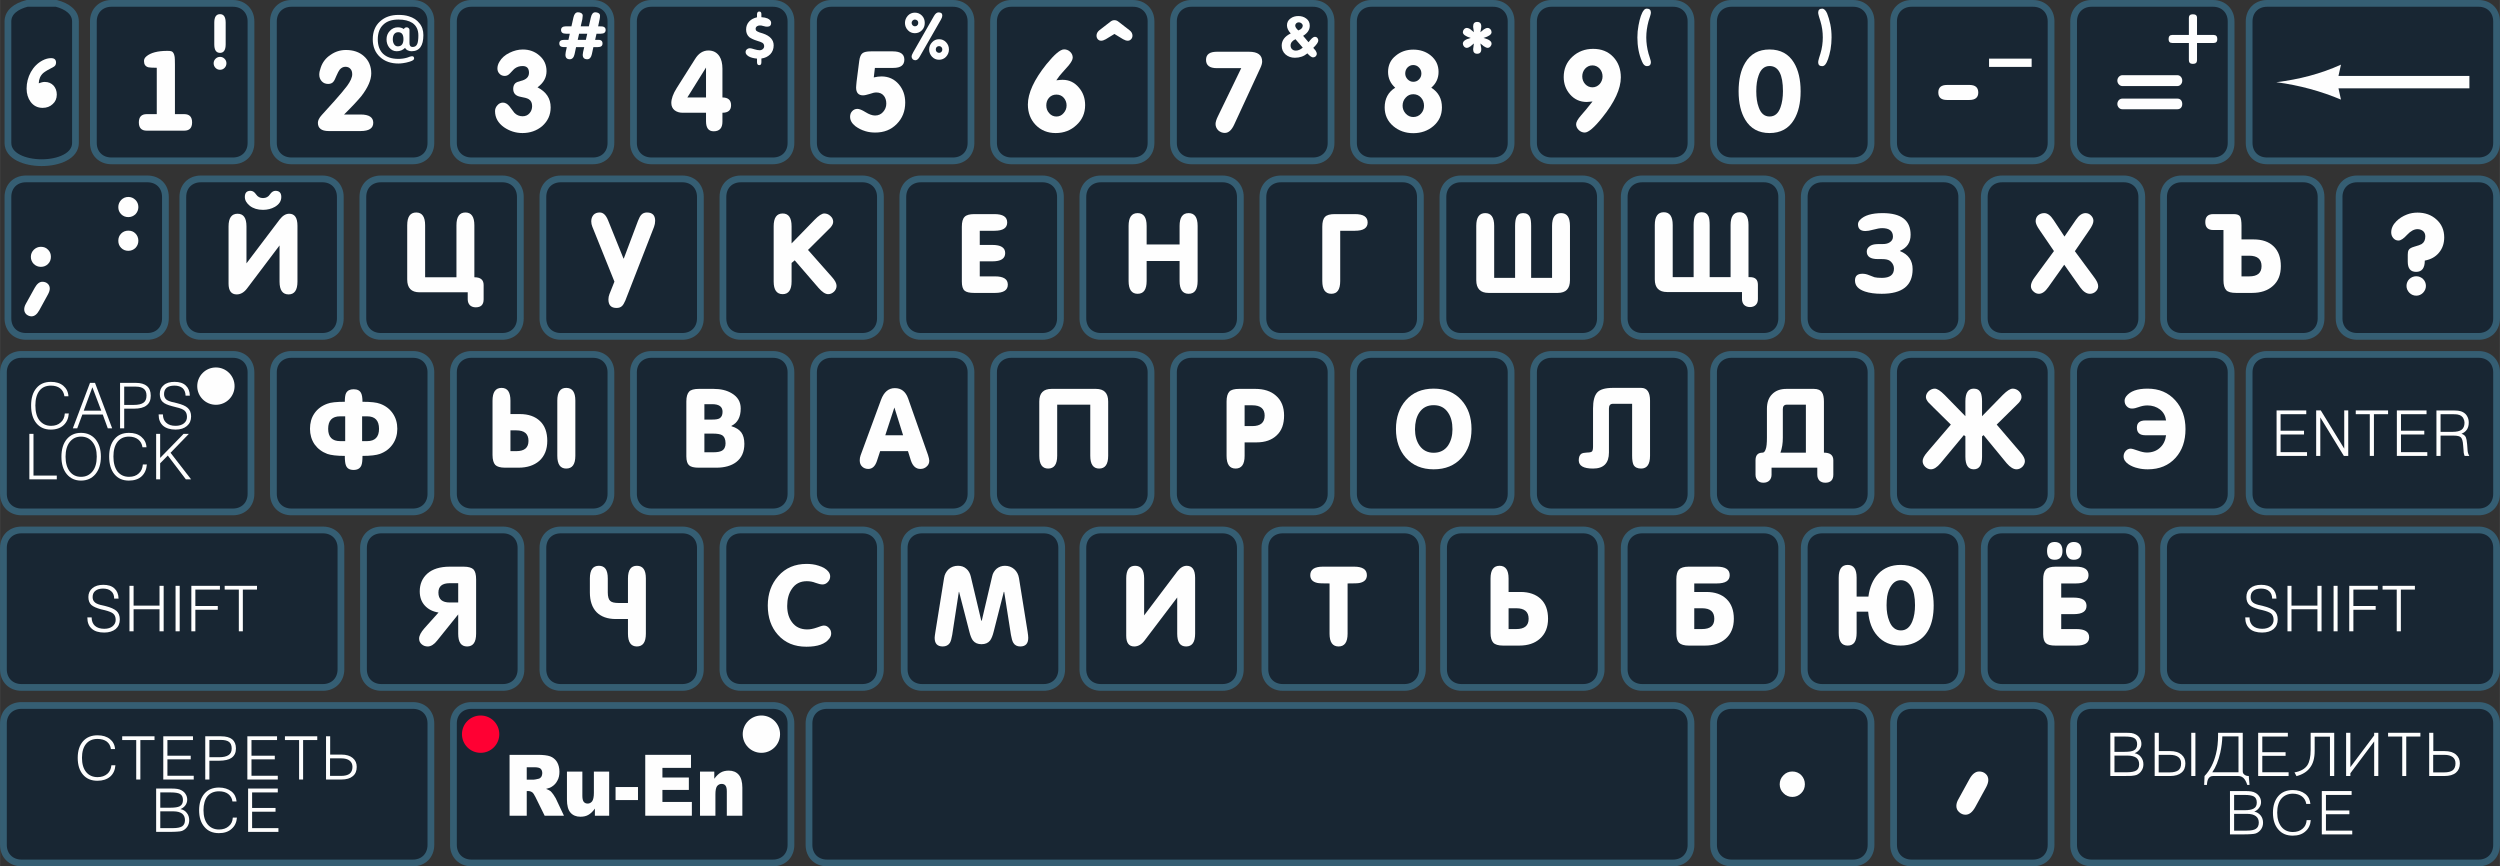 <?xml version="1.0" encoding="UTF-8"?>
<!DOCTYPE svg PUBLIC "-//W3C//DTD SVG 1.1//EN" "http://www.w3.org/Graphics/SVG/1.1/DTD/svg11.dtd">
<!-- Creator: CorelDRAW X6 -->
<svg xmlns="http://www.w3.org/2000/svg" xml:space="preserve" width="195.968mm" height="67.91mm" version="1.1" style="shape-rendering:geometricPrecision; text-rendering:geometricPrecision; image-rendering:optimizeQuality; fill-rule:evenodd; clip-rule:evenodd"
viewBox="0 0 19954 6915"
 xmlns:xlink="http://www.w3.org/1999/xlink">
 <rect x="0" y="0" width="19954" height="6915" fill="#333333" stroke="none"/>
 <defs>
  <style type="text/css">
   <![CDATA[
    .str0 {stroke:#355E73;stroke-width:53.875;stroke-linejoin:round}
    .fil0 {fill:#182633}
    .fil2 {fill:#FEFEFE}
    .fil3 {fill:#FF0033}
    .fil4 {fill:#FEFEFE;fill-rule:nonzero}
    .fil1 {fill:#FEFEFE;fill-rule:nonzero}
   ]]>
  </style>
 </defs>
 <g id="Layer_x0020_1">
  <path class="fil0 str0" d="M6457 5774l0 970c0,84 59,144 144,144l6753 0c84,0 143,-60 143,-144l0 -970c0,-84 -59,-143 -143,-143l-6753 0c-85,0 -144,59 -144,143z"/>
  <path class="fil0 str0" d="M27 5774l0 970c0,84 60,144 144,144l3125 0c84,0 143,-60 143,-144l0 -970c0,-84 -59,-143 -143,-143l-3125 0c-84,0 -144,59 -144,143z"/>
  <path class="fil0 str0" d="M16551 5774l0 970c0,84 59,144 143,144l3090 0c84,0 143,-60 143,-144l0 -970c0,-84 -59,-143 -143,-143l-3090 0c-84,0 -143,59 -143,143z"/>
  <path class="fil0 str0" d="M3619 5774l0 970c0,84 60,144 144,144l2406 0c85,0 144,-60 144,-144l0 -970c0,-84 -59,-143 -144,-143l-2406 0c-84,0 -144,59 -144,143z"/>
  <path class="fil0 str0" d="M27 4373l0 970c0,84 60,144 144,144l2406 0c84,0 144,-60 144,-144l0 -970c0,-84 -60,-143 -144,-143l-2406 0c-84,0 -144,59 -144,143z"/>
  <path class="fil0 str0" d="M17269 4373l0 970c0,84 60,144 144,144l2371 0c84,0 143,-60 143,-144l0 -970c0,-84 -59,-143 -143,-143l-2371 0c-84,0 -144,59 -144,143z"/>
  <path class="fil0 str0" d="M17952 2972l0 970c0,84 59,144 143,144l1689 0c84,0 143,-60 143,-144l0 -970c0,-84 -59,-143 -143,-143l-1689 0c-84,0 -143,59 -143,143z"/>
  <path class="fil0 str0" d="M27 2972l0 970c0,84 60,144 144,144l1688 0c84,0 144,-60 144,-144l0 -970c0,-84 -60,-143 -144,-143l-1688 0c-84,0 -144,59 -144,143z"/>
  <path class="fil0 str0" d="M17952 171l0 970c0,84 59,143 143,143l1689 0c84,0 143,-59 143,-143l0 -970c0,-84 -59,-144 -143,-144l-1689 0c-84,0 -143,60 -143,144z"/>
  <path class="fil0 str0" d="M9366 2972l0 970c0,84 60,144 144,144l970 0c84,0 144,-60 144,-144l0 -970c0,-84 -60,-143 -144,-143l-970 0c-84,0 -144,59 -144,143z"/>
  <path class="fil0 str0" d="M10803 2972l0 970c0,84 60,144 144,144l970 0c84,0 144,-60 144,-144l0 -970c0,-84 -60,-143 -144,-143l-970 0c-84,0 -144,59 -144,143z"/>
  <path class="fil0 str0" d="M10803 171l0 970c0,84 60,143 144,143l970 0c84,0 144,-59 144,-143l0 -970c0,-84 -60,-144 -144,-144l-970 0c-84,0 -144,60 -144,144z"/>
  <path class="fil0 str0" d="M9366 171l0 970c0,84 60,143 144,143l970 0c84,0 144,-59 144,-143l0 -970c0,-84 -60,-144 -144,-144l-970 0c-84,0 -144,60 -144,144z"/>
  <path class="fil0 str0" d="M16551 2972l0 970c0,84 59,144 143,144l970 0c84,0 144,-60 144,-144l0 -970c0,-84 -60,-143 -144,-143l-970 0c-84,0 -143,59 -143,143z"/>
  <path class="fil0 str0" d="M15114 2972l0 970c0,84 59,144 144,144l969 0c85,0 144,-60 144,-144l0 -970c0,-84 -59,-143 -144,-143l-969 0c-85,0 -144,59 -144,143z"/>
  <path class="fil0 str0" d="M3619 2972l0 970c0,84 60,144 144,144l970 0c84,0 143,-60 143,-144l0 -970c0,-84 -59,-143 -143,-143l-970 0c-84,0 -144,59 -144,143z"/>
  <path class="fil0 str0" d="M5056 2972l0 970c0,84 60,144 144,144l969 0c85,0 144,-60 144,-144l0 -970c0,-84 -59,-143 -144,-143l-969 0c-84,0 -144,59 -144,143z"/>
  <path class="fil0 str0" d="M6493 2972l0 970c0,84 59,144 143,144l970 0c84,0 144,-60 144,-144l0 -970c0,-84 -60,-143 -144,-143l-970 0c-84,0 -143,59 -143,143z"/>
  <path class="fil0 str0" d="M7206 1572l0 969c0,85 60,144 144,144l970 0c84,0 144,-59 144,-144l0 -969c0,-85 -60,-144 -144,-144l-970 0c-84,0 -144,59 -144,144z"/>
  <path class="fil0 str0" d="M8643 1572l0 969c0,85 60,144 144,144l970 0c84,0 143,-59 143,-144l0 -969c0,-85 -59,-144 -143,-144l-970 0c-84,0 -144,59 -144,144z"/>
  <path class="fil0 str0" d="M17269 1572l0 969c0,85 60,144 144,144l970 0c84,0 143,-59 143,-144l0 -969c0,-85 -59,-144 -143,-144l-970 0c-84,0 -144,59 -144,144z"/>
  <path class="fil0 str0" d="M10096 4373l0 970c0,84 59,144 143,144l970 0c84,0 144,-60 144,-144l0 -970c0,-84 -60,-143 -144,-143l-970 0c-84,0 -143,59 -143,143z"/>
  <path class="fil0 str0" d="M8643 4373l0 970c0,84 60,144 144,144l970 0c84,0 143,-60 143,-144l0 -970c0,-84 -59,-143 -143,-143l-970 0c-84,0 -144,59 -144,143z"/>
  <path class="fil0 str0" d="M7217 4373l0 970c0,84 59,144 143,144l970 0c84,0 144,-60 144,-144l0 -970c0,-84 -60,-143 -144,-143l-970 0c-84,0 -143,59 -143,143z"/>
  <path class="fil0 str0" d="M7930 2972l0 970c0,84 59,144 143,144l970 0c84,0 144,-60 144,-144l0 -970c0,-84 -60,-143 -144,-143l-970 0c-84,0 -143,59 -143,143z"/>
  <path class="fil0 str0" d="M12240 2972l0 970c0,84 60,144 144,144l970 0c84,0 143,-60 143,-144l0 -970c0,-84 -59,-143 -143,-143l-970 0c-84,0 -144,59 -144,143z"/>
  <path class="fil0 str0" d="M13677 2972l0 970c0,84 60,144 144,144l970 0c84,0 143,-60 143,-144l0 -970c0,-84 -59,-143 -143,-143l-970 0c-84,0 -144,59 -144,143z"/>
  <path class="fil0 str0" d="M2182 2972l0 970c0,84 60,144 144,144l970 0c84,0 143,-60 143,-144l0 -970c0,-84 -59,-143 -143,-143l-970 0c-84,0 -144,59 -144,143z"/>
  <path class="fil0 str0" d="M3619 171l0 970c0,84 60,143 144,143l970 0c84,0 143,-59 143,-143l0 -970c0,-84 -59,-144 -143,-144l-970 0c-84,0 -144,60 -144,144z"/>
  <path class="fil0 str0" d="M5056 171l0 970c0,84 60,143 144,143l969 0c85,0 144,-59 144,-143l0 -970c0,-84 -59,-144 -144,-144l-969 0c-84,0 -144,60 -144,144z"/>
  <path class="fil0 str0" d="M6493 171l0 970c0,84 59,143 143,143l970 0c84,0 144,-59 144,-143l0 -970c0,-84 -60,-144 -144,-144l-970 0c-84,0 -143,60 -143,144z"/>
  <path class="fil0 str0" d="M15114 171l0 970c0,84 59,143 144,143l969 0c85,0 144,-59 144,-143l0 -970c0,-84 -59,-144 -144,-144l-969 0c-85,0 -144,60 -144,144z"/>
  <path class="fil0 str0" d="M16551 171l0 970c0,84 59,143 143,143l970 0c84,0 144,-59 144,-143l0 -970c0,-84 -60,-144 -144,-144l-970 0c-84,0 -143,60 -143,144z"/>
  <path class="fil0 str0" d="M15114 5774l0 970c0,84 59,144 144,144l969 0c85,0 144,-60 144,-144l0 -970c0,-84 -59,-143 -144,-143l-969 0c-85,0 -144,59 -144,143z"/>
  <path class="fil0 str0" d="M13677 5774l0 970c0,84 60,144 144,144l970 0c84,0 143,-60 143,-144l0 -970c0,-84 -59,-143 -143,-143l-970 0c-84,0 -144,59 -144,143z"/>
  <path class="fil0 str0" d="M745 171l0 970c0,84 60,143 144,143l970 0c84,0 144,-59 144,-143l0 -970c0,-84 -60,-144 -144,-144l-970 0c-84,0 -144,60 -144,144z"/>
  <path class="fil0 str0" d="M2182 171l0 970c0,84 60,143 144,143l970 0c84,0 143,-59 143,-143l0 -970c0,-84 -59,-144 -143,-144l-970 0c-84,0 -144,60 -144,144z"/>
  <path class="fil0 str0" d="M7930 171l0 970c0,84 59,143 143,143l970 0c84,0 144,-59 144,-143l0 -970c0,-84 -60,-144 -144,-144l-970 0c-84,0 -143,60 -143,144z"/>
  <path class="fil0 str0" d="M12240 171l0 970c0,84 60,143 144,143l970 0c84,0 143,-59 143,-143l0 -970c0,-84 -59,-144 -143,-144l-970 0c-84,0 -144,60 -144,144z"/>
  <path class="fil0 str0" d="M13677 171l0 970c0,84 60,143 144,143l970 0c84,0 143,-59 143,-143l0 -970c0,-84 -59,-144 -143,-144l-970 0c-84,0 -144,60 -144,144z"/>
  <path class="fil0 str0" d="M2896 1572l0 969c0,85 59,144 144,144l969 0c84,0 144,-59 144,-144l0 -969c0,-85 -60,-144 -144,-144l-969 0c-85,0 -144,59 -144,144z"/>
  <path class="fil0 str0" d="M11517 1572l0 969c0,85 60,144 144,144l969 0c85,0 144,-59 144,-144l0 -969c0,-85 -59,-144 -144,-144l-969 0c-84,0 -144,59 -144,144z"/>
  <path class="fil0 str0" d="M63 1572l0 969c0,85 59,144 144,144l969 0c85,0 144,-59 144,-144l0 -969c0,-85 -59,-144 -144,-144l-969 0c-85,0 -144,59 -144,144z"/>
  <path class="fil0 str0" d="M1459 1572l0 969c0,85 60,144 144,144l970 0c84,0 143,-59 143,-144l0 -969c0,-85 -59,-144 -143,-144l-970 0c-84,0 -144,59 -144,144z"/>
  <path class="fil0 str0" d="M18670 1572l0 969c0,85 60,144 144,144l970 0c84,0 143,-59 143,-144l0 -969c0,-85 -59,-144 -143,-144l-970 0c-84,0 -144,59 -144,144z"/>
  <path class="fil0 str0" d="M14401 1572l0 969c0,85 59,144 144,144l969 0c84,0 144,-59 144,-144l0 -969c0,-85 -60,-144 -144,-144l-969 0c-85,0 -144,59 -144,144z"/>
  <path class="fil0 str0" d="M12964 1572l0 969c0,85 60,144 144,144l970 0c84,0 143,-59 143,-144l0 -969c0,-85 -59,-144 -143,-144l-970 0c-84,0 -144,59 -144,144z"/>
  <path class="fil0 str0" d="M12964 4373l0 970c0,84 60,144 144,144l970 0c84,0 143,-60 143,-144l0 -970c0,-84 -59,-143 -143,-143l-970 0c-84,0 -144,59 -144,143z"/>
  <path class="fil0 str0" d="M14401 4373l0 970c0,84 59,144 144,144l969 0c84,0 144,-60 144,-144l0 -970c0,-84 -60,-143 -144,-143l-969 0c-85,0 -144,59 -144,143z"/>
  <path class="fil0 str0" d="M4333 1572l0 969c0,85 59,144 143,144l970 0c84,0 144,-59 144,-144l0 -969c0,-85 -60,-144 -144,-144l-970 0c-84,0 -143,59 -143,144z"/>
  <path class="fil0 str0" d="M5770 1572l0 969c0,85 59,144 143,144l970 0c84,0 144,-59 144,-144l0 -969c0,-85 -60,-144 -144,-144l-970 0c-84,0 -143,59 -143,144z"/>
  <path class="fil0 str0" d="M15838 1572l0 969c0,85 59,144 143,144l970 0c84,0 144,-59 144,-144l0 -969c0,-85 -60,-144 -144,-144l-970 0c-84,0 -143,59 -143,144z"/>
  <path class="fil0 str0" d="M10080 1572l0 969c0,85 60,144 144,144l970 0c84,0 143,-59 143,-144l0 -969c0,-85 -59,-144 -143,-144l-970 0c-84,0 -144,59 -144,144z"/>
  <path class="fil0 str0" d="M11522 4373l0 970c0,84 60,144 144,144l970 0c84,0 144,-60 144,-144l0 -970c0,-84 -60,-143 -144,-143l-970 0c-84,0 -144,59 -144,143z"/>
  <path class="fil0 str0" d="M15838 4373l0 970c0,84 59,144 143,144l970 0c84,0 144,-60 144,-144l0 -970c0,-84 -60,-143 -144,-143l-970 0c-84,0 -143,59 -143,143z"/>
  <path class="fil0 str0" d="M2901 4373l0 970c0,84 59,144 143,144l970 0c84,0 144,-60 144,-144l0 -970c0,-84 -60,-143 -144,-143l-970 0c-84,0 -143,59 -143,143z"/>
  <path class="fil0 str0" d="M4333 4373l0 970c0,84 59,144 143,144l970 0c84,0 144,-60 144,-144l0 -970c0,-84 -60,-143 -144,-143l-970 0c-84,0 -143,59 -143,143z"/>
  <path class="fil0 str0" d="M5770 4373l0 970c0,84 59,144 143,144l970 0c84,0 144,-60 144,-144l0 -970c0,-84 -60,-143 -144,-143l-970 0c-84,0 -143,59 -143,143z"/>
  <path class="fil0 str0" d="M63 171l0 970c0,210 539,210 539,0l0 -970c0,-74 -67,-122 -153,-144l-233 0c-87,22 -153,70 -153,144z"/>
  <path class="fil1" d="M309 665c18,-7 34,-11 48,-11 29,0 52,10 70,29 17,19 26,43 26,72 0,31 -11,57 -33,76 -21,20 -48,30 -80,30 -40,0 -72,-16 -96,-48 -21,-29 -32,-64 -32,-106 0,-46 11,-90 34,-132 23,-41 54,-72 94,-93 23,-12 46,-18 67,-18 27,0 40,12 40,36 0,16 -7,27 -20,34 -41,21 -68,37 -81,48 -24,21 -36,49 -37,83z"/>
  <path class="fil1" d="M1396 911l74 0c42,0 63,22 63,66 0,44 -21,66 -63,66l-299 0c-42,0 -63,-22 -63,-66 0,-44 21,-66 63,-66l80 0 0 -370c-36,0 -58,-2 -68,-4 -23,-7 -34,-23 -34,-50 0,-14 6,-26 19,-37 34,-29 90,-44 168,-44 14,0 25,1 31,3 14,4 23,19 27,46 1,7 2,27 2,61l0 395z"/>
  <path class="fil1" d="M1705 505c0,-14 5,-26 15,-36 10,-10 22,-15 36,-15 14,0 26,5 36,15 10,10 15,22 15,36 0,14 -5,27 -15,37 -10,10 -22,15 -36,15 -14,0 -26,-5 -36,-15 -10,-10 -15,-23 -15,-37zm96 -151c0,45 -15,68 -45,68 -31,0 -46,-23 -46,-68l0 -173c0,-45 15,-68 46,-68 30,0 45,23 45,68l0 173z"/>
  <path class="fil1" d="M2979 980c0,44 -34,66 -101,66l-255 0c-57,0 -86,-22 -86,-66 0,-18 10,-39 31,-62 35,-38 69,-76 103,-114 41,-46 74,-85 99,-118 27,-37 41,-68 41,-93 0,-18 -4,-32 -14,-43 -9,-11 -23,-17 -40,-17 -18,0 -33,8 -46,23 -7,9 -16,26 -26,49 -9,23 -17,39 -24,47 -9,12 -24,18 -42,18 -21,0 -38,-7 -51,-21 -13,-14 -20,-32 -20,-53 0,-17 4,-35 12,-57 14,-42 40,-76 78,-101 37,-26 78,-39 123,-39 58,0 106,16 143,49 39,34 59,81 59,138 0,52 -26,112 -78,180 -27,33 -73,83 -139,148l132 0c67,0 101,22 101,66z"/>
  <path class="fil1" d="M3175 218c20,0 36,5 48,14 5,-9 13,-14 22,-14 7,0 12,2 16,6 5,4 7,9 7,15l0 104c0,21 8,32 25,32 18,0 30,-8 37,-24 6,-14 9,-38 9,-69 0,-44 -16,-77 -48,-99 -28,-18 -65,-27 -111,-27 -51,0 -92,13 -120,40 -30,27 -45,67 -45,118 0,51 15,90 44,117 29,26 68,39 120,39 24,0 47,-3 71,-10 6,-3 13,-5 19,-7 8,-3 15,-4 20,-4 11,0 16,6 16,19 0,9 -12,17 -38,25 -17,5 -33,9 -50,11 -14,2 -26,3 -37,3 -60,0 -109,-17 -146,-51 -39,-35 -59,-83 -59,-142 0,-60 19,-108 58,-143 38,-35 87,-52 147,-52 31,0 59,3 83,11 36,11 64,29 84,55 22,26 32,58 32,95 0,86 -31,129 -95,129 -9,0 -19,-2 -30,-7 -10,-5 -17,-12 -21,-20 -18,18 -40,27 -67,27 -24,0 -44,-10 -60,-30 -14,-18 -21,-40 -21,-65 0,-26 8,-48 26,-67 17,-19 39,-29 64,-29zm-40 96c0,15 3,27 9,37 7,13 18,19 31,19 30,0 45,-20 45,-58 0,-37 -14,-55 -42,-55 -15,0 -26,6 -34,18 -6,10 -9,23 -9,39z"/>
  <path class="fil1" d="M4290 697c70,36 105,89 105,160 0,61 -23,110 -68,150 -43,36 -96,55 -157,55 -54,0 -103,-16 -147,-46 -48,-34 -72,-77 -72,-129 0,-17 6,-33 19,-47 12,-14 27,-21 44,-21 18,0 35,9 51,28 13,17 26,35 40,53 18,19 41,28 66,28 23,0 41,-8 55,-24 14,-15 21,-35 21,-57 0,-26 -9,-45 -28,-56 -12,-7 -33,-13 -63,-18 -40,-7 -60,-28 -60,-64 0,-19 6,-34 16,-44 9,-8 23,-14 44,-19 44,-10 66,-32 66,-65 0,-36 -17,-54 -51,-54 -25,0 -46,7 -64,21 -1,0 -14,13 -37,38 -13,14 -27,20 -41,20 -16,0 -31,-5 -42,-17 -12,-12 -17,-26 -17,-43 0,-17 5,-35 16,-53 17,-30 44,-54 81,-72 35,-17 70,-26 106,-26 51,0 96,16 133,49 37,32 56,73 56,124 0,51 -24,94 -72,129z"/>
  <path class="fil1" d="M4761 269l-11 49c21,0 34,0 39,1 14,4 20,13 20,28 0,20 -13,29 -38,29l-35 0 -12 56c-6,27 -18,41 -37,41 -24,0 -36,-12 -36,-36 0,-9 4,-29 12,-61l-65 0 -12 56c-6,27 -19,41 -38,41 -23,0 -35,-12 -35,-36 0,-9 3,-29 11,-61 -21,0 -34,0 -39,-2 -14,-3 -21,-12 -21,-27 0,-20 13,-29 40,-29l33 0 11 -49 -31 0c-26,0 -39,-10 -39,-30 0,-19 14,-29 40,-29l43 0 16 -71c6,-27 18,-41 36,-41 9,0 18,2 25,6 9,5 13,12 13,21 0,7 -1,16 -3,28l-13 57 65 0 16 -71c6,-27 18,-41 35,-41 10,0 18,2 25,6 9,5 13,12 13,21 0,9 -1,18 -3,28l-12 57c22,0 35,1 39,2 14,4 21,13 21,27 0,20 -13,30 -39,30l-34 0zm-74 0l-65 0 -11 49 65 0 11 -49z"/>
  <path class="fil1" d="M5766 900l0 72c0,51 -24,76 -70,76 -41,0 -61,-27 -61,-80l0 -68 -187 0c-26,0 -47,-7 -64,-20 -17,-14 -26,-33 -26,-58 0,-33 14,-73 43,-119l146 -231c28,-46 64,-69 107,-69 39,0 68,16 88,46 16,25 24,58 24,99l0 230c46,0 69,21 69,62 0,40 -23,60 -69,60zm-280 -122l149 0 0 -239 -149 239z"/>
  <path class="fil1" d="M6042 468c-29,-3 -52,-9 -68,-19 -15,-10 -23,-20 -23,-32 0,-10 3,-18 10,-23 7,-6 15,-9 25,-9 7,0 18,3 34,8 17,5 31,8 43,8 10,0 18,-3 25,-9 7,-6 11,-13 11,-23 0,-13 -5,-22 -15,-28 -9,-5 -22,-10 -40,-15 -29,-9 -49,-19 -63,-29 -17,-15 -26,-35 -26,-61 0,-25 8,-47 25,-65 15,-16 36,-27 62,-33l0 -22c0,-16 6,-24 18,-24 7,0 12,3 14,7 2,3 3,9 3,17l0 21c20,1 36,5 49,10 19,9 29,21 29,36 0,20 -11,30 -32,30 -7,0 -16,-1 -29,-5 -12,-4 -21,-5 -28,-5 -9,0 -17,2 -23,6 -8,5 -12,12 -12,21 0,5 2,10 4,14 4,4 12,9 25,14 10,3 19,6 29,9 57,19 86,51 86,95 0,28 -9,52 -27,71 -19,19 -42,30 -71,34l0 29c0,16 -5,24 -17,24 -12,0 -18,-8 -18,-24l0 -28z"/>
  <path class="fil1" d="M6974 618c22,-5 42,-8 61,-8 57,0 103,21 139,63 34,40 51,88 51,146 0,69 -23,126 -68,171 -45,46 -102,68 -171,68 -27,0 -53,-3 -79,-11 -31,-9 -57,-23 -80,-40 -28,-22 -42,-47 -42,-75 0,-17 5,-33 17,-45 11,-12 25,-18 42,-18 14,0 35,8 64,26 29,18 54,27 76,27 26,0 47,-9 64,-28 17,-19 26,-41 26,-67 0,-26 -7,-48 -21,-64 -13,-16 -33,-25 -59,-25 -13,0 -31,4 -53,12 -23,7 -40,11 -53,11 -36,0 -55,-21 -55,-62 0,-10 2,-26 4,-49l21 -164c4,-31 13,-52 27,-62 12,-9 34,-14 66,-14l175 0c61,0 92,22 92,66 0,44 -29,66 -87,66l-148 0 -9 76z"/>
  <path class="fil1" d="M7223 183c0,-22 8,-41 23,-58 15,-16 34,-24 56,-24 23,0 41,8 57,24 15,16 22,35 22,58 0,23 -7,42 -22,58 -16,16 -34,24 -57,24 -22,0 -41,-8 -56,-24 -15,-16 -23,-35 -23,-58zm53 0c0,7 3,13 8,19 5,5 11,8 18,8 8,0 14,-2 19,-8 6,-5 8,-12 8,-19 0,-8 -2,-14 -7,-19 -6,-5 -12,-8 -20,-8 -7,0 -13,3 -18,8 -5,5 -8,12 -8,19zm140 212c0,-22 8,-41 23,-57 15,-17 34,-25 56,-25 22,0 41,8 56,24 15,16 23,35 23,58 0,22 -8,42 -23,58 -15,16 -34,24 -56,24 -22,0 -41,-8 -56,-24 -15,-16 -23,-36 -23,-58zm53 0c0,7 2,13 7,19 6,5 12,8 19,8 8,0 14,-3 19,-8 5,-5 7,-11 7,-19 0,-8 -2,-14 -7,-19 -5,-5 -11,-8 -19,-8 -8,0 -14,3 -19,8 -5,5 -7,12 -7,19zm-163 86c-9,0 -16,-3 -21,-8 -6,-6 -9,-13 -9,-21 0,-8 4,-20 13,-35l166 -290c11,-19 23,-28 36,-28 20,0 30,8 30,25 0,9 -3,19 -10,31l-170 297c-11,20 -23,29 -35,29z"/>
  <path class="fil1" d="M8431 641c25,-3 42,-4 50,-4 53,0 96,21 131,63 33,39 49,85 49,139 0,64 -23,117 -69,159 -46,43 -101,64 -166,64 -65,0 -118,-22 -160,-65 -41,-43 -62,-97 -62,-163 0,-90 49,-197 147,-320 65,-80 112,-120 142,-120 18,0 34,6 48,19 14,13 21,29 21,47 0,15 -11,36 -33,63 -17,18 -33,37 -49,55 -17,18 -33,39 -49,63zm-80 200c0,24 7,44 23,62 15,18 35,27 58,27 23,0 42,-9 57,-27 16,-18 24,-38 24,-62 0,-23 -8,-44 -23,-61 -15,-17 -35,-25 -58,-25 -24,0 -43,8 -59,25 -15,17 -22,38 -22,61z"/>
  <path class="fil1" d="M8895 271l-69 42c-14,8 -26,12 -37,12 -11,0 -20,-4 -27,-12 -7,-8 -10,-18 -10,-29 0,-16 8,-31 23,-43l88 -68c10,-8 20,-12 32,-12 12,0 22,4 32,12l88 68c16,12 24,27 24,43 0,12 -4,22 -11,29 -7,8 -16,12 -27,12 -11,0 -23,-4 -37,-12l-69 -42z"/>
  <path class="fil1" d="M9907 544l-195 0c-57,0 -86,-22 -86,-66 0,-44 29,-65 87,-65l256 0c70,0 105,26 105,78 0,14 -5,32 -15,53l-208 450c-20,44 -45,67 -75,67 -20,0 -37,-7 -52,-20 -14,-14 -22,-31 -22,-51 0,-15 6,-36 19,-62l186 -384z"/>
  <path class="fil1" d="M10435 426c-27,23 -60,35 -100,35 -29,0 -54,-9 -74,-26 -21,-19 -31,-42 -31,-71 0,-41 24,-74 72,-97 -20,-22 -30,-43 -30,-65 0,-23 10,-42 29,-55 17,-13 38,-19 62,-19 25,0 46,7 63,20 19,14 28,33 28,57 0,32 -17,59 -53,81l43 51c11,-14 21,-25 28,-32 8,-7 16,-11 23,-11 8,0 15,3 20,9 5,6 7,13 7,21 0,13 -13,32 -40,58 10,11 16,18 18,21 6,10 10,18 10,26 0,8 -3,15 -9,21 -6,5 -13,8 -21,8 -11,0 -26,-11 -45,-32zm-37 -46l-58 -67c-26,12 -39,29 -39,50 0,12 4,22 11,29 8,8 18,12 31,12 18,0 37,-8 55,-24zm-35 -137c23,-9 35,-22 35,-38 0,-7 -4,-14 -10,-19 -7,-5 -14,-8 -21,-8 -8,0 -15,3 -21,8 -5,5 -8,11 -8,18 0,11 8,24 25,39z"/>
  <path class="fil1" d="M11136 700c-38,-34 -57,-76 -57,-126 0,-53 20,-97 62,-130 39,-32 85,-48 139,-48 55,0 102,16 140,47 41,34 62,77 62,131 0,50 -19,92 -58,126 57,36 85,88 85,157 0,61 -23,111 -69,150 -44,37 -97,56 -160,56 -62,0 -115,-19 -159,-56 -46,-39 -69,-89 -69,-150 0,-69 28,-122 84,-157zm59 144c0,23 8,44 25,63 17,18 37,27 60,27 25,0 46,-9 62,-27 16,-17 24,-39 24,-63 0,-26 -8,-47 -24,-65 -16,-18 -37,-27 -62,-27 -24,0 -44,9 -60,27 -17,18 -25,40 -25,65zm21 -257c0,17 6,32 19,46 13,13 28,20 45,20 18,0 34,-6 46,-19 13,-13 19,-29 19,-47 0,-19 -6,-35 -19,-48 -12,-13 -28,-20 -46,-20 -18,0 -33,7 -46,20 -12,13 -18,29 -18,48z"/>
  <path class="fil1" d="M11764 347c-9,7 -17,14 -26,22 -11,8 -22,13 -31,13 -8,0 -16,-4 -22,-11 -6,-7 -9,-15 -9,-23 0,-19 21,-35 63,-45 -42,-13 -63,-28 -63,-46 0,-8 3,-16 9,-23 6,-7 14,-11 22,-11 10,0 20,4 31,12 9,8 17,15 26,22 0,-3 -1,-11 -3,-23 -2,-9 -3,-17 -3,-23 0,-24 11,-36 32,-36 22,0 33,12 33,36 0,6 -1,14 -3,23 -2,11 -3,19 -4,23 9,-7 18,-14 27,-22 11,-8 21,-12 31,-12 8,0 16,4 22,10 6,7 9,15 9,24 0,18 -21,33 -64,46 43,11 64,26 64,45 0,9 -3,16 -9,23 -6,7 -14,11 -22,11 -9,0 -19,-5 -31,-13 -9,-8 -18,-15 -27,-22 1,4 2,12 4,23 2,9 3,17 3,23 0,24 -11,36 -33,36 -21,0 -32,-12 -32,-36 0,-5 1,-13 3,-23 2,-12 3,-20 3,-23z"/>
  <path class="fil1" d="M12791 610c0,-24 -8,-45 -23,-62 -16,-17 -35,-26 -58,-26 -23,0 -42,9 -58,26 -15,17 -23,38 -23,62 0,23 8,44 23,61 16,17 35,26 58,26 23,0 42,-9 58,-26 15,-17 23,-38 23,-61zm-80 200c-28,3 -43,4 -46,4 -53,0 -98,-20 -133,-60 -34,-39 -51,-85 -51,-139 0,-65 23,-119 68,-161 46,-43 102,-64 167,-64 66,0 119,21 160,64 40,42 61,97 61,163 0,91 -49,198 -148,321 -64,80 -111,120 -140,120 -18,0 -34,-7 -48,-20 -14,-14 -21,-29 -21,-47 0,-17 14,-41 41,-72 21,-23 51,-59 90,-109z"/>
  <path class="fil1" d="M13140 299c0,42 6,85 18,129 4,12 8,23 11,35 5,16 8,27 8,33 0,21 -11,32 -32,32 -16,0 -29,-12 -39,-37 -25,-57 -37,-122 -37,-192 0,-33 3,-65 9,-96 11,-60 25,-101 43,-122 6,-8 14,-12 24,-12 21,0 32,11 32,33 0,6 -3,17 -8,33 -3,11 -7,23 -11,34 -12,45 -18,88 -18,130z"/>
  <path class="fil1" d="M13877 729c0,-93 17,-169 52,-227 42,-71 107,-107 195,-107 88,0 153,36 195,106 35,58 53,134 53,228 0,94 -18,169 -53,227 -42,70 -107,106 -195,106 -87,0 -152,-36 -194,-106 -35,-58 -53,-134 -53,-227zm247 -202c-40,0 -70,25 -87,74 -13,35 -19,76 -19,127 0,50 6,93 19,127 17,50 46,75 87,75 42,0 71,-25 88,-75 12,-34 19,-77 19,-127 0,-134 -36,-201 -107,-201z"/>
  <path class="fil1" d="M14549 299c0,-44 -6,-87 -19,-130 -3,-11 -7,-23 -11,-35 -5,-17 -7,-28 -7,-32 0,-22 10,-33 32,-33 15,0 28,13 39,37 10,25 19,54 26,88 7,33 10,69 10,105 0,32 -3,64 -8,95 -12,61 -26,102 -43,122 -7,8 -15,12 -24,12 -22,0 -32,-11 -32,-32 0,-5 2,-16 7,-33 4,-12 8,-23 11,-35 13,-43 19,-86 19,-129z"/>
  <path class="fil1" d="M15540 798c-46,0 -69,-20 -69,-60 0,-40 23,-60 70,-60l179 0c46,0 70,20 70,61 0,39 -24,59 -71,59l-179 0z"/>
  <polygon class="fil1" points="15876,468 16216,468 16216,534 15876,534 "/>
  <path class="fil1" d="M16900 644c0,-12 4,-22 12,-31 8,-8 17,-13 29,-13l438 0c11,0 21,5 28,13 8,9 11,19 11,31 0,11 -3,21 -11,30 -7,8 -17,13 -28,13l-438 0c-12,0 -21,-5 -29,-13 -8,-9 -12,-19 -12,-30zm0 186c0,-12 4,-22 12,-31 8,-8 17,-12 29,-12l438 0c12,0 22,4 29,12 7,9 10,19 10,31 0,12 -3,22 -10,30 -7,8 -17,12 -29,12l-438 0c-12,0 -21,-4 -29,-12 -8,-9 -12,-19 -12,-30z"/>
  <path class="fil1" d="M17471 279l0 -137c0,-19 11,-28 32,-28 22,0 33,9 33,28l0 137 133 0c19,0 29,11 29,33 0,21 -10,31 -29,31l-133 0 0 138c0,19 -11,29 -33,29 -21,0 -32,-10 -32,-29l0 -138 -133 0c-19,0 -29,-10 -29,-31 0,-22 10,-33 29,-33l133 0z"/>
  <path class="fil1" d="M246 2050c0,-22 8,-41 24,-57 16,-15 34,-23 56,-23 23,0 42,7 57,23 16,16 23,34 23,57 0,22 -7,41 -23,57 -15,15 -34,23 -57,23 -22,0 -41,-8 -57,-23 -15,-16 -23,-35 -23,-57zm5 475c-15,0 -29,-6 -41,-16 -12,-11 -17,-25 -17,-40 0,-13 4,-28 13,-44l71 -128c18,-32 38,-48 61,-48 17,0 31,5 42,15 11,10 17,23 17,39 0,14 -5,29 -14,46l-70 128c-18,32 -38,48 -62,48z"/>
  <path class="fil1" d="M944 1922c0,-23 7,-42 23,-58 15,-15 34,-23 57,-23 23,0 42,7 57,23 15,15 23,35 23,58 0,22 -8,41 -23,57 -16,15 -35,23 -57,23 -23,0 -42,-8 -57,-23 -16,-16 -23,-35 -23,-57zm0 -269c0,-22 8,-41 23,-57 16,-16 35,-24 57,-24 22,0 41,8 57,24 15,15 23,34 23,57 0,22 -8,41 -23,57 -16,15 -35,23 -57,23 -23,0 -42,-8 -57,-23 -16,-16 -23,-35 -23,-57z"/>
  <path class="fil1" d="M2231 1959l-259 343c-24,32 -52,48 -83,48 -43,0 -65,-29 -65,-86l0 -457c0,-67 24,-101 72,-101 48,0 71,34 71,101l0 295 265 -350c24,-31 49,-46 76,-46 44,0 66,32 66,96l0 446c0,68 -24,102 -71,102 -48,0 -72,-34 -72,-102l0 -289zm-132 -284c-43,0 -78,-11 -105,-32 -27,-22 -40,-45 -40,-71 0,-33 15,-49 45,-49 18,0 32,10 45,29 13,19 31,29 55,29 24,0 43,-10 55,-29 13,-19 28,-29 44,-29 31,0 47,16 47,49 0,33 -17,59 -51,79 -28,16 -60,24 -95,24z"/>
  <path class="fil1" d="M3393 2213l250 0 0 -415c0,-68 24,-102 72,-102 47,0 71,34 71,102l0 415c50,0 74,21 74,62l0 114c0,43 -21,64 -63,64 -20,0 -35,-6 -47,-17 -11,-12 -17,-27 -17,-47l0 -56 -385 0c-65,0 -98,-34 -98,-102l0 -433c0,-68 24,-102 72,-102 47,0 71,34 71,102l0 415z"/>
  <path class="fil1" d="M4920 2458c-43,0 -64,-23 -64,-68 0,-15 3,-29 8,-42l40 -100 -177 -440c-5,-13 -8,-26 -8,-41 0,-21 6,-38 18,-52 12,-13 29,-19 50,-19 27,0 49,20 66,62l123 305 3 0 113 -300c9,-23 17,-38 25,-47 11,-13 27,-20 46,-20 44,0 66,22 66,66 0,17 -3,33 -9,49l-229 588c-9,20 -17,35 -26,43 -10,11 -26,16 -45,16z"/>
  <path class="fil1" d="M6175 2247l0 -441c0,-68 24,-102 72,-102 47,0 71,34 71,102l0 137 183 -188c33,-34 59,-51 78,-51 19,0 35,7 49,20 15,13 22,29 22,47 0,14 -7,28 -21,45 0,0 -12,12 -36,36l-144 143 192 217c24,27 36,50 36,70 0,17 -7,33 -20,46 -14,13 -29,20 -47,20 -23,0 -48,-17 -77,-50l-190 -220 -25 21 0 148c0,67 -24,101 -71,101 -48,0 -72,-34 -72,-101z"/>
  <path class="fil1" d="M7937 1709c68,0 102,22 102,67 0,44 -34,66 -102,66l-117 0 0 113 101 0c68,0 102,22 102,65 0,44 -34,66 -102,66l-101 0 0 120 122 0c68,0 102,22 102,66 0,44 -34,66 -102,66l-167 0c-37,0 -62,-6 -76,-18 -15,-13 -22,-37 -22,-72l0 -438c0,-38 7,-64 22,-79 14,-15 40,-22 77,-22l161 0z"/>
  <path class="fil1" d="M9152 2083l0 160c0,68 -24,102 -72,102 -48,0 -72,-34 -72,-102l0 -440c0,-68 24,-102 72,-102 48,0 72,34 72,102l0 148 263 0 0 -148c0,-68 24,-102 72,-102 48,0 72,34 72,102l0 440c0,68 -24,102 -72,102 -48,0 -72,-34 -72,-102l0 -160 -263 0z"/>
  <path class="fil1" d="M10554 2243l0 -433c0,-38 7,-64 22,-79 14,-15 40,-22 77,-22l162 0c67,0 101,22 101,67 0,44 -34,66 -101,66l-118 0 0 401c0,68 -23,102 -71,102 -48,0 -72,-34 -72,-102z"/>
  <path class="fil1" d="M12388 2218l0 -415c0,-68 24,-102 72,-102 48,0 71,34 71,102l0 433c0,68 -32,102 -98,102l-552 0c-65,0 -98,-34 -98,-102l0 -433c0,-68 24,-102 72,-102 47,0 71,34 71,102l0 415 167 0 0 -415c0,-31 4,-54 10,-68 10,-23 28,-34 54,-34 27,0 45,11 55,34 6,14 9,37 9,68l0 415 167 0z"/>
  <path class="fil1" d="M13813 2212l0 -416c0,-68 24,-102 72,-102 48,0 71,34 71,102l0 416 12 0c42,0 63,20 63,61l0 114c0,20 -5,35 -17,47 -11,11 -27,17 -46,17 -20,0 -35,-6 -47,-17 -11,-12 -17,-27 -17,-47l0 -56 -598 0c-65,0 -98,-34 -98,-101l0 -434c0,-68 24,-102 72,-102 47,0 71,34 71,102l0 416 167 0 0 -416c0,-31 4,-54 10,-68 10,-22 28,-34 54,-34 27,0 45,12 55,34 6,14 9,37 9,68l0 416 167 0z"/>
  <path class="fil1" d="M15165 2002l0 2c67,27 101,75 101,144 0,132 -82,197 -247,197 -53,0 -97,-6 -133,-18 -54,-18 -80,-47 -80,-88 0,-36 19,-54 59,-54 17,0 33,3 50,10 25,10 40,16 47,18 13,3 33,5 59,5 64,0 96,-25 96,-74 0,-21 -8,-39 -23,-54 -11,-12 -28,-19 -50,-21 -5,-1 -23,-1 -55,-1 -60,0 -89,-20 -89,-60 0,-18 8,-32 25,-44 12,-8 29,-14 50,-15 4,-1 21,-1 53,-1 22,0 40,-4 54,-13 18,-11 27,-26 27,-46 0,-45 -29,-68 -86,-68 -18,0 -41,4 -70,12 -28,8 -49,11 -64,11 -39,0 -59,-18 -59,-54 0,-12 5,-24 16,-35 34,-36 94,-54 180,-54 150,0 224,58 224,173 0,61 -28,103 -85,128z"/>
  <path class="fil1" d="M16274 2345c-16,0 -31,-6 -44,-19 -14,-12 -20,-27 -20,-43 0,-19 10,-43 32,-72l152 -207 -114 -167c-22,-31 -32,-54 -32,-71 0,-19 6,-35 19,-47 14,-12 30,-18 50,-18 25,0 50,18 74,55l87 132 91 -133c24,-36 50,-54 77,-54 17,0 31,6 44,19 12,12 19,26 19,43 0,18 -11,43 -33,74l-115 168 153 207c22,29 33,53 33,72 0,17 -7,31 -20,43 -13,12 -29,18 -46,18 -27,0 -53,-17 -78,-52l-127 -180 -127 179c-25,36 -50,53 -75,53z"/>
  <path class="fil1" d="M17891 2041l0 165 62 0c65,0 98,-27 98,-82 0,-55 -33,-83 -98,-83l-62 0zm-144 -205l-81 0c-43,0 -64,-21 -64,-63 0,-43 21,-64 64,-64l164 0c26,0 43,7 50,20 7,14 11,38 11,74l0 108 96 0c69,0 122,18 161,56 38,37 57,90 57,157 0,68 -21,121 -63,158 -42,38 -98,56 -166,56l-129 0c-38,0 -64,-7 -78,-22 -14,-15 -22,-41 -22,-79l0 -401z"/>
  <path class="fil1" d="M19208 2282c0,-21 8,-40 23,-55 15,-14 34,-22 55,-22 21,0 39,8 54,22 15,15 23,34 23,55 0,21 -8,39 -23,55 -15,15 -33,23 -54,23 -21,0 -40,-8 -55,-23 -15,-16 -23,-34 -23,-55zm10 -193l0 -56c0,-16 2,-28 7,-37 6,-11 20,-20 45,-27 31,-8 50,-16 59,-21 20,-13 29,-33 29,-61 0,-17 -5,-31 -17,-42 -12,-10 -27,-16 -45,-16 -27,0 -55,15 -83,45 -28,31 -51,46 -69,46 -17,0 -31,-7 -42,-20 -11,-13 -16,-28 -16,-45 0,-32 14,-62 41,-89 23,-23 51,-41 85,-54 26,-10 54,-15 84,-15 60,0 110,18 150,54 42,37 63,85 63,144 0,48 -14,89 -42,122 -27,33 -65,54 -113,63 0,60 -23,90 -69,90 -45,0 -67,-27 -67,-81z"/>
  <path class="fil1" d="M2822 3751c-32,0 -52,-12 -61,-36 -6,-14 -9,-39 -9,-76 -65,0 -111,-6 -140,-16 -43,-16 -77,-42 -102,-77 -24,-36 -36,-77 -36,-123 0,-47 11,-88 35,-123 24,-35 58,-61 102,-77 27,-11 74,-16 141,-16 0,-32 3,-56 10,-69 11,-21 31,-31 60,-31 30,0 50,10 60,31 7,13 11,37 11,69 66,0 113,5 141,16 44,16 77,42 101,77 24,35 36,76 36,123 0,46 -12,87 -37,123 -24,35 -58,61 -102,77 -28,10 -74,16 -139,16 0,37 -3,62 -9,76 -10,24 -31,36 -62,36zm68 -428l0 198 40 0c63,0 95,-33 95,-98 0,-67 -32,-100 -95,-100l-40 0zm-135 198l0 -198 -40 0c-64,0 -96,33 -96,100 0,65 32,98 96,98l40 0z"/>
  <path class="fil1" d="M4074 3435l0 166 46 0c66,0 98,-27 98,-82 0,-56 -32,-84 -98,-84l-46 0zm0 -130l75 0c69,0 122,19 161,56 39,37 58,90 58,158 0,68 -21,121 -64,160 -42,36 -97,54 -166,54l-107 0c-38,0 -64,-8 -78,-22 -14,-15 -22,-42 -22,-79l0 -434c0,-68 24,-102 72,-102 48,0 71,34 71,102l0 107zm518 333c0,68 -24,102 -73,102 -47,0 -71,-34 -71,-102l0 -441c0,-67 24,-101 71,-101 49,0 73,34 73,101l0 441z"/>
  <path class="fil1" d="M5576 3733c-36,0 -62,-6 -76,-19 -14,-12 -22,-36 -22,-72l0 -438c0,-37 8,-63 22,-78 14,-15 40,-22 78,-22l117 0c57,0 105,11 145,35 48,28 72,69 72,121 0,69 -25,115 -74,139l0 3c37,11 63,28 79,50 16,22 24,53 24,91 0,64 -22,113 -66,146 -39,29 -92,44 -158,44l-141 0zm46 -272l0 149 71 0c31,0 53,-4 68,-12 20,-11 30,-31 30,-59 0,-33 -10,-55 -29,-66 -14,-8 -38,-12 -71,-12l-69 0zm0 -235l0 123 62 0c28,0 48,-3 59,-10 16,-9 24,-27 24,-52 0,-41 -28,-61 -83,-61l-62 0z"/>
  <path class="fil1" d="M7142 3098c51,0 86,27 106,82l159 452c6,20 10,35 10,45 0,20 -7,35 -21,47 -14,13 -30,19 -50,19 -36,0 -61,-23 -76,-68l-23 -74 -222 0 -26 79c-14,42 -37,63 -69,63 -20,0 -37,-7 -49,-19 -13,-12 -19,-29 -19,-49 0,-14 2,-28 7,-41l163 -443c23,-62 60,-93 110,-93zm-4 156l-72 220 142 0 -69 -220 -1 0z"/>
  <path class="fil1" d="M8438 3230l0 408c0,68 -24,102 -72,102 -47,0 -71,-34 -71,-102l0 -433c0,-68 33,-101 98,-101l354 0c65,0 98,33 98,101l0 433c0,68 -24,102 -72,102 -47,0 -71,-34 -71,-102l0 -408 -264 0z"/>
  <path class="fil1" d="M9934 3401l62 0c65,0 98,-28 98,-84 0,-54 -33,-82 -98,-82l-62 0 0 166zm-72 339c-48,0 -72,-34 -72,-102l0 -434c0,-37 8,-63 22,-78 14,-15 40,-22 78,-22l129 0c69,0 125,18 165,54 44,38 65,91 65,159 0,68 -19,121 -59,158 -39,37 -92,56 -160,56l-96 0 0 108c0,67 -24,101 -72,101z"/>
  <path class="fil1" d="M11142 3425c0,-94 27,-171 79,-230 55,-62 129,-93 222,-93 94,0 168,31 222,92 53,59 80,136 80,231 0,94 -27,171 -80,230 -55,61 -129,91 -222,91 -93,0 -167,-31 -222,-92 -52,-59 -79,-135 -79,-229zm152 2c0,51 12,94 35,128 27,39 65,59 114,59 49,0 88,-19 115,-58 23,-35 35,-78 35,-129 0,-54 -11,-98 -34,-132 -27,-41 -65,-61 -116,-61 -51,0 -89,20 -116,61 -22,34 -33,78 -33,132z"/>
  <path class="fil1" d="M13027 3223l-153 0c-21,0 -32,12 -32,38l0 351c0,85 -42,128 -127,128 -76,0 -114,-22 -114,-66 0,-27 8,-44 22,-53 9,-5 24,-8 46,-9 19,0 32,-3 38,-9 5,-6 8,-19 8,-38l0 -304c0,-61 11,-104 34,-129 22,-24 64,-36 125,-36l225 0c47,0 71,34 71,101l0 441c0,68 -24,102 -71,102 -30,0 -50,-10 -61,-30 -7,-15 -11,-38 -11,-72l0 -415z"/>
  <path class="fil1" d="M14505 3733l-365 0 0 56c0,19 -6,35 -18,47 -11,11 -27,17 -47,17 -20,0 -35,-6 -46,-17 -11,-12 -17,-28 -17,-47l0 -115c0,-41 19,-61 56,-61 11,0 19,-9 25,-27 7,-17 10,-48 10,-92l0 -231c0,-49 13,-88 41,-116 28,-29 66,-43 115,-43l219 0c31,0 52,9 65,29 10,15 15,40 15,72l0 408c50,0 75,20 75,61l0 115c0,42 -22,64 -64,64 -20,0 -35,-6 -47,-17 -11,-12 -17,-28 -17,-47l0 -56zm-294 -120l203 0 0 -383 -152 0c-21,0 -32,12 -32,35l0 229c0,44 -6,83 -19,119z"/>
  <path class="fil1" d="M15687 3482l-12 -9 -186 224c-28,33 -53,49 -77,49 -17,0 -32,-7 -46,-20 -14,-14 -20,-29 -20,-46 0,-19 12,-42 36,-70l189 -221 -142 -140c-23,-22 -35,-34 -36,-36 -14,-16 -21,-31 -21,-44 0,-18 8,-33 22,-47 15,-13 31,-20 49,-20 19,0 45,17 79,51l165 169 0 -118c0,-68 22,-102 67,-102 27,0 45,11 56,33 6,15 10,37 10,68l0 119 165 -169c34,-34 60,-51 80,-51 18,0 35,7 49,20 14,13 21,29 21,47 0,13 -6,28 -20,44 -1,2 -13,14 -36,36l-142 140 189 221c24,28 36,51 36,70 0,17 -7,32 -20,46 -14,13 -29,20 -47,20 -24,0 -50,-16 -78,-48l-185 -225 -12 10 0 162c0,67 -22,101 -66,101 -45,0 -67,-34 -67,-101l0 -163z"/>
  <path class="fil1" d="M17056 3413c0,-38 23,-57 68,-57l165 0c-5,-37 -21,-66 -49,-88 -28,-21 -61,-32 -100,-32 -24,0 -47,5 -69,13 -21,8 -39,12 -54,12 -17,0 -31,-6 -42,-18 -12,-12 -17,-27 -17,-44 0,-12 4,-24 13,-36 32,-41 88,-61 170,-61 92,0 166,31 222,94 54,60 81,136 81,229 0,94 -26,170 -79,229 -55,61 -129,92 -222,92 -29,0 -55,-3 -78,-9 -29,-6 -54,-17 -75,-31 -27,-18 -40,-39 -40,-63 0,-16 5,-30 16,-43 11,-12 24,-19 40,-19 10,0 28,5 56,15 28,10 52,16 74,16 42,0 77,-13 104,-38 28,-25 44,-59 49,-100l-166 0c-45,0 -67,-21 -67,-61z"/>
  <path class="fil1" d="M3657 4809l0 -154 -68 0c-60,0 -90,25 -90,75 0,53 30,79 91,79l67 0zm143 -185l0 434c0,68 -24,102 -72,102 -48,0 -71,-34 -71,-102l0 -154 -168 209c-24,31 -50,47 -75,47 -19,0 -36,-6 -49,-18 -14,-12 -20,-27 -20,-45 0,-23 14,-50 42,-82l113 -126c-46,-7 -83,-26 -110,-56 -27,-30 -40,-67 -40,-113 0,-58 20,-105 61,-142 41,-36 101,-55 178,-55l112 0c38,0 64,8 78,22 14,15 21,41 21,79z"/>
  <path class="fil1" d="M4939 4813l73 0 0 -196c0,-68 24,-101 71,-101 48,0 72,33 72,100l0 442c0,68 -24,102 -72,102 -47,0 -71,-34 -71,-102l0 -117 -97 0c-67,0 -118,-19 -154,-55 -35,-37 -53,-89 -53,-157l0 -112c0,-68 24,-101 72,-101 48,0 71,33 71,101l0 112c0,34 7,56 19,67 12,12 35,17 69,17z"/>
  <path class="fil1" d="M6436 5162c-95,0 -170,-31 -227,-95 -54,-60 -81,-138 -81,-234 0,-94 28,-172 84,-235 57,-65 133,-97 226,-97 33,0 65,4 95,14 37,11 64,28 80,49 9,12 13,24 13,37 0,17 -6,31 -18,44 -12,13 -26,20 -43,20 -15,0 -34,-5 -56,-13 -22,-9 -45,-13 -70,-13 -52,0 -92,21 -119,62 -25,36 -37,81 -37,135 0,54 13,97 39,131 28,38 69,57 121,57 23,0 48,-5 77,-15 28,-11 47,-16 56,-16 17,0 30,7 41,20 12,12 17,27 17,43 0,14 -4,27 -14,40 -32,44 -93,66 -184,66z"/>
  <path class="fil1" d="M7832 4954l4 0 83 -354c5,-25 18,-45 36,-61 19,-15 41,-23 66,-23 29,0 53,9 74,27 21,19 33,42 38,71l69 429c3,21 5,37 5,48 0,46 -21,69 -64,69 -25,0 -44,-10 -55,-29 -8,-13 -14,-34 -19,-63l-54 -344 -3 0 -81 318c-8,33 -18,56 -29,71 -16,20 -39,29 -68,29 -29,0 -52,-9 -68,-29 -11,-14 -21,-38 -29,-71l-82 -318 -2 0 -53 344c-5,30 -11,51 -19,64 -12,18 -31,28 -56,28 -44,0 -65,-23 -65,-69 0,-7 2,-23 6,-48l69 -429c4,-29 17,-52 37,-71 21,-18 45,-27 74,-27 26,0 48,7 66,23 18,15 30,36 36,61l84 354z"/>
  <path class="fil1" d="M9396 4769l-260 343c-24,32 -52,48 -83,48 -43,0 -64,-29 -64,-86l0 -457c0,-67 23,-101 71,-101 48,0 72,34 72,101l0 295 264 -350c24,-31 49,-46 76,-46 44,0 67,32 67,96l0 446c0,68 -24,102 -72,102 -48,0 -71,-34 -71,-102l0 -289z"/>
  <path class="fil1" d="M10612 4657c-52,0 -84,-1 -97,-4 -38,-8 -57,-29 -57,-62 0,-45 33,-68 101,-68l249 0c68,0 102,23 102,68 0,33 -19,54 -58,62 -12,3 -44,4 -96,4l0 401c0,68 -24,102 -72,102 -48,0 -72,-34 -72,-102l0 -401z"/>
  <path class="fil1" d="M12041 4855l0 166 62 0c65,0 98,-27 98,-82 0,-56 -33,-84 -98,-84l-62 0zm0 -130l96 0c68,0 122,19 161,56 39,37 58,90 58,158 0,68 -22,121 -65,159 -41,37 -96,55 -165,55l-129 0c-38,0 -64,-8 -78,-23 -14,-15 -22,-41 -22,-78l0 -435c0,-67 24,-101 72,-101 48,0 72,34 72,101l0 108z"/>
  <path class="fil1" d="M13523 4855l0 166 62 0c66,0 98,-27 98,-82 0,-56 -32,-84 -98,-84l-62 0zm0 -130l97 0c68,0 122,19 160,56 39,37 59,90 59,158 0,68 -22,121 -65,159 -42,37 -97,55 -166,55l-129 0c-37,0 -63,-8 -78,-23 -14,-15 -21,-41 -21,-78l0 -428c0,-37 7,-63 21,-78 15,-15 41,-23 78,-23l224 0c69,0 103,23 103,68 0,44 -34,66 -103,66l-180 0 0 68z"/>
  <path class="fil1" d="M14819 4762l94 0c10,-76 36,-137 78,-181 45,-48 105,-72 180,-72 89,0 157,34 203,100 40,56 60,131 60,223 0,155 -52,255 -156,300 -33,14 -68,21 -107,21 -79,0 -141,-26 -187,-79 -42,-47 -66,-111 -73,-192l-92 0 0 170c0,68 -23,101 -71,101 -48,0 -72,-33 -72,-101l0 -441c0,-68 24,-102 72,-102 48,0 71,34 71,102l0 151zm353 -131c-31,0 -56,14 -76,43 -16,22 -27,51 -33,85 -3,21 -5,45 -5,72 0,49 7,91 22,127 19,49 50,74 92,74 42,0 73,-25 92,-74 14,-35 21,-78 21,-127 0,-66 -10,-115 -31,-149 -21,-34 -49,-51 -82,-51z"/>
  <path class="fil1" d="M16569 4523c68,0 101,23 101,68 0,44 -33,66 -101,66l-117 0 0 113 100 0c68,0 102,22 102,66 0,44 -34,66 -102,66l-100 0 0 119 121 0c68,0 102,22 102,66 0,44 -34,66 -102,66l-167 0c-36,0 -62,-6 -76,-19 -14,-12 -22,-36 -22,-72l0 -438c0,-37 8,-63 22,-78 14,-15 40,-23 78,-23l161 0zm45 -125c0,47 -20,70 -62,70 -20,0 -35,-6 -46,-20 -10,-13 -16,-30 -16,-50 0,-21 6,-38 16,-52 11,-13 26,-20 46,-20 42,0 62,24 62,72zm-152 0c0,47 -21,70 -62,70 -41,0 -61,-23 -61,-70 0,-48 20,-72 61,-72 41,0 62,24 62,72z"/>
  <path class="fil1" d="M14205 6260c0,-28 10,-52 30,-72 19,-20 43,-30 71,-30 28,0 52,10 71,29 19,20 29,44 29,73 0,28 -10,52 -29,71 -20,20 -43,30 -71,30 -28,0 -52,-10 -71,-30 -20,-19 -30,-43 -30,-71z"/>
  <path class="fil1" d="M15688 6503c-19,0 -36,-7 -51,-21 -15,-13 -22,-30 -22,-49 0,-16 5,-35 17,-55l88 -160c22,-40 48,-60 77,-60 21,0 38,6 52,19 14,12 21,29 21,49 0,17 -6,36 -17,57l-87 159c-23,41 -48,61 -78,61z"/>
  <path class="fil1" d="M4067 6511l0 -486 227 0c42,0 75,4 97,12 22,8 40,23 54,44 13,22 20,48 20,79 0,27 -5,51 -16,70 -10,20 -24,36 -43,48 -11,8 -27,14 -48,19 17,6 28,12 36,18 5,4 12,13 22,26 9,13 15,23 19,30l66 140 -154 0 -73 -148c-9,-19 -18,-32 -25,-38 -10,-7 -21,-11 -33,-11l-12 0 0 197 -137 0zm137 -288l57 0c7,0 19,-3 37,-7 9,-2 16,-7 22,-15 5,-9 8,-18 8,-29 0,-15 -4,-27 -13,-36 -9,-8 -26,-12 -51,-12l-60 0 0 99z"/>
  <path id="1" class="fil1" d="M4862 6511l-114 0 0 -57c-17,24 -34,40 -52,50 -17,10 -38,15 -64,15 -33,0 -60,-11 -79,-33 -19,-22 -28,-57 -28,-103l0 -224 123 0 0 194c0,22 4,38 11,47 7,9 18,14 31,14 15,0 26,-6 36,-18 9,-13 14,-35 14,-67l0 -170 122 0 0 352z"/>
  <polygon id="2" class="fil1" points="4913,6282 5092,6282 5092,6386 4913,6386 "/>
  <polygon id="3" class="fil1" points="5150,6025 5515,6025 5515,6129 5287,6129 5287,6206 5498,6206 5498,6305 5287,6305 5287,6401 5522,6401 5522,6511 5150,6511 "/>
  <path id="4" class="fil1" d="M5587 6159l114 0 0 57c17,-23 34,-40 52,-50 17,-10 39,-15 64,-15 33,0 60,11 79,33 19,22 29,57 29,103l0 224 -124 0 0 -194c0,-22 -3,-37 -11,-47 -7,-9 -17,-13 -31,-13 -14,0 -26,6 -36,18 -9,13 -13,35 -13,67l0 169 -123 0 0 -352z"/>
  <circle class="fil2" cx="1723" cy="3082" r="149"/>
  <circle class="fil3" cx="3836" cy="5860" r="149"/>
  <circle class="fil2" cx="6077" cy="5860" r="149"/>
  <g id="_653781624">
   <path class="fil1" d="M517 3300c-2,31 -13,55 -33,72 -19,18 -45,27 -77,27 -39,0 -69,-15 -92,-43 -22,-28 -33,-68 -33,-120 0,-51 11,-90 33,-118 22,-27 52,-40 91,-40 30,0 55,7 74,22 19,15 30,36 34,63l32 0c-2,-35 -16,-63 -41,-84 -25,-21 -58,-31 -99,-31 -49,0 -87,16 -115,49 -29,34 -43,80 -43,140 0,60 14,107 42,141 28,34 67,51 115,51 43,0 77,-12 102,-35 25,-23 39,-54 42,-94l-32 0z"/>
   <path id="1" class="fil1" d="M581 3419l35 0 41 -110 163 0 40 110 35 0 -137 -363 -40 0 -137 363zm87 -141l69 -187 71 187 -140 0z"/>
   <path id="2" class="fil1" d="M958 3419l33 0 0 -157 77 0c45,0 79,-8 101,-26 23,-17 34,-43 34,-77 0,-35 -10,-60 -30,-77 -20,-17 -49,-26 -89,-26l-126 0 0 363zm33 -187l0 -146 92 0c29,0 51,6 65,18 14,11 21,29 21,54 0,26 -8,46 -25,57 -16,11 -41,17 -75,17l-78 0z"/>
   <path id="3" class="fil1" d="M1266 3308l0 3c0,37 12,66 35,87 23,20 57,31 100,31 39,0 69,-10 91,-29 22,-19 33,-44 33,-76 0,-29 -9,-52 -27,-68 -17,-16 -46,-28 -86,-38l-42 -10c-22,-6 -38,-13 -47,-23 -9,-10 -14,-23 -14,-40 0,-21 7,-38 21,-50 14,-11 35,-17 62,-17 28,0 49,7 65,20 15,14 23,34 24,60l34 0c-1,-35 -12,-62 -33,-81 -21,-20 -51,-29 -89,-29 -36,0 -66,8 -87,27 -21,17 -31,41 -31,70 0,27 8,49 24,64 14,13 39,24 74,33l34 9c32,7 53,16 65,26 13,11 20,28 20,51 0,21 -8,38 -24,51 -16,13 -39,20 -67,20 -32,0 -57,-8 -75,-25 -17,-15 -26,-37 -26,-66l-34 0z"/>
   <polygon class="fil1" points="234,3826 453,3826 453,3796 267,3796 267,3463 234,3463 "/>
   <path id="1" class="fil1" d="M490 3645c0,59 14,105 43,140 29,34 66,51 113,51 48,0 86,-17 115,-51 29,-35 44,-81 44,-140 0,-59 -15,-105 -44,-140 -29,-33 -67,-50 -115,-50 -47,0 -85,17 -113,50 -29,35 -43,82 -43,140zm33 0c0,-49 11,-89 34,-118 23,-28 52,-42 89,-42 38,0 68,14 91,42 24,29 35,68 35,118 0,50 -11,90 -35,119 -23,28 -53,42 -91,42 -37,0 -67,-14 -89,-42 -23,-30 -34,-69 -34,-119z"/>
   <path id="2" class="fil1" d="M1140 3707c-3,31 -13,55 -33,72 -19,18 -45,27 -77,27 -39,0 -69,-14 -92,-42 -22,-29 -33,-69 -33,-120 0,-51 11,-90 33,-118 22,-27 52,-41 91,-41 30,0 55,8 74,23 19,15 30,36 34,62l32 0c-2,-35 -16,-62 -41,-83 -25,-22 -58,-32 -99,-32 -49,0 -87,16 -115,49 -29,34 -43,81 -43,140 0,60 14,107 42,141 28,34 66,51 115,51 43,0 77,-11 102,-34 25,-23 39,-55 42,-95l-32 0z"/>
   <polygon id="3" class="fil1" points="1246,3826 1278,3826 1278,3698 1339,3636 1483,3826 1525,3826 1361,3614 1507,3463 1465,3463 1278,3655 1278,3463 1246,3463 "/>
  </g>
  <polygon class="fil1" points="18171,3639 18414,3639 18414,3609 18203,3609 18203,3468 18390,3468 18390,3438 18203,3438 18203,3306 18408,3306 18408,3276 18171,3276 "/>
  <polygon id="1" class="fil1" points="18496,3639 18520,3639 18520,3332 18708,3639 18743,3639 18743,3276 18711,3276 18711,3581 18524,3276 18487,3276 18487,3639 "/>
  <polygon id="2" class="fil1" points="18915,3639 18948,3639 18948,3306 19061,3306 19061,3276 18803,3276 18803,3306 18915,3306 "/>
  <polygon id="3" class="fil1" points="19131,3639 19374,3639 19374,3609 19164,3609 19164,3468 19350,3468 19350,3438 19164,3438 19164,3306 19368,3306 19368,3276 19131,3276 "/>
  <path id="4" class="fil1" d="M19447 3639l33 0 0 -162 106 0c29,0 48,5 57,15 9,10 15,30 17,62l4 47c0,9 1,17 3,22 1,7 3,12 5,16l36 0 0 -5c-3,-3 -6,-7 -7,-13 -2,-5 -4,-12 -5,-21l-4 -54c-2,-27 -6,-45 -10,-55 -6,-14 -18,-23 -35,-29 18,-7 33,-18 43,-33 10,-15 15,-34 15,-56 0,-19 -4,-35 -12,-49 -7,-14 -18,-25 -32,-33 -12,-7 -26,-11 -42,-13 -11,-1 -29,-2 -52,-2l-120 0 0 363zm33 -192l0 -141 94 0c18,0 31,1 39,2 13,2 23,6 31,11 8,6 15,13 19,23 5,9 8,20 8,32 0,26 -8,45 -23,56 -15,11 -39,17 -72,17l-96 0z"/>
  <path class="fil1" d="M17921 4928l0 3c0,37 12,66 35,87 23,21 57,31 100,31 38,0 69,-10 91,-28 22,-19 33,-45 33,-77 0,-29 -9,-52 -27,-68 -17,-15 -46,-28 -86,-38l-42 -10c-22,-6 -38,-13 -47,-23 -10,-9 -14,-23 -14,-39 0,-22 7,-39 21,-50 14,-12 35,-18 62,-18 28,0 49,7 65,21 15,13 23,33 24,59l34 0c-1,-35 -12,-62 -33,-81 -21,-20 -51,-29 -89,-29 -37,0 -66,9 -87,27 -21,17 -31,41 -31,70 0,28 8,49 24,64 14,13 39,24 74,34l34 8c32,8 53,17 65,26 13,11 20,28 20,51 0,21 -8,38 -24,51 -16,13 -39,20 -67,20 -32,0 -57,-8 -75,-24 -17,-16 -26,-38 -26,-67l-34 0z"/>
  <polygon id="1" class="fil1" points="18258,5039 18290,5039 18290,4863 18497,4863 18497,5039 18530,5039 18530,4676 18497,4676 18497,4834 18290,4834 18290,4676 18258,4676 "/>
  <polygon id="2" class="fil1" points="18626,5039 18658,5039 18658,4676 18626,4676 "/>
  <polygon id="3" class="fil1" points="18751,5039 18784,5039 18784,4867 18962,4867 18962,4837 18784,4837 18784,4706 18979,4706 18979,4676 18751,4676 "/>
  <polygon id="4" class="fil1" points="19130,5039 19163,5039 19163,4706 19275,4706 19275,4676 19017,4676 19017,4706 19130,4706 "/>
  <path class="fil1" d="M697 4928l0 3c0,37 11,66 35,87 23,21 56,31 100,31 38,0 68,-10 91,-28 22,-19 33,-45 33,-77 0,-29 -9,-52 -27,-68 -18,-15 -46,-28 -86,-38l-43 -10c-21,-6 -37,-13 -46,-23 -10,-9 -15,-23 -15,-39 0,-22 7,-39 22,-50 14,-12 35,-18 61,-18 28,0 50,7 65,21 16,13 24,33 24,59l35 0c-1,-35 -12,-62 -33,-81 -21,-20 -51,-29 -89,-29 -37,0 -66,9 -87,27 -21,17 -32,41 -32,70 0,28 8,49 24,64 15,13 40,24 75,34l34 8c31,8 53,17 64,26 14,11 21,28 21,51 0,21 -9,38 -25,51 -16,13 -38,20 -66,20 -32,0 -57,-8 -75,-24 -17,-16 -26,-38 -26,-67l-34 0z"/>
  <polygon id="1" class="fil1" points="1033,5039 1066,5039 1066,4863 1273,4863 1273,5039 1306,5039 1306,4676 1273,4676 1273,4834 1066,4834 1066,4676 1033,4676 "/>
  <polygon id="2" class="fil1" points="1401,5039 1434,5039 1434,4676 1401,4676 "/>
  <polygon id="3" class="fil1" points="1527,5039 1559,5039 1559,4867 1738,4867 1738,4837 1559,4837 1559,4706 1755,4706 1755,4676 1527,4676 "/>
  <polygon id="4" class="fil1" points="1906,5039 1938,5039 1938,4706 2051,4706 2051,4676 1793,4676 1793,4706 1906,4706 "/>
  <g id="_653783952">
   <path class="fil1" d="M889 6108l0 0c-3,30 -14,53 -33,69 -20,17 -45,26 -78,26 -38,0 -69,-14 -91,-41 -22,-27 -33,-65 -33,-113 0,-48 11,-85 33,-112 22,-26 52,-39 91,-39 30,0 55,7 74,21 19,15 30,35 33,60l33 0c-2,-33 -16,-60 -41,-80 -25,-20 -58,-30 -99,-30 -49,0 -87,16 -115,47 -29,33 -43,77 -43,133 0,57 14,101 42,134 28,33 67,49 115,49 42,0 76,-11 102,-33 25,-22 39,-52 42,-91l-32 0z"/>
   <polygon id="1" class="fil1" points="1120,6222 1120,6222 1120,5907 1233,5907 1233,5877 975,5877 975,5907 1087,5907 1087,6222 "/>
   <polygon id="2" class="fil1" points="1303,6222 1303,6222 1546,6222 1546,6192 1336,6192 1336,6061 1522,6061 1522,6032 1336,6032 1336,5907 1540,5907 1540,5877 1303,5877 "/>
   <path id="3" class="fil1" d="M1638 6222l0 0 33 0 0 -150 77 0c45,0 79,-8 101,-24 23,-17 34,-41 34,-74 0,-32 -10,-56 -30,-73 -20,-16 -50,-24 -89,-24l-126 0 0 345zm33 -178l0 0 0 -138 92 0c29,0 51,5 65,16 14,11 21,28 21,52 0,25 -8,42 -25,53 -16,11 -41,17 -75,17l-78 0z"/>
   <polygon id="4" class="fil1" points="1974,6222 1974,6222 2217,6222 2217,6192 2007,6192 2007,6061 2193,6061 2193,6032 2007,6032 2007,5907 2211,5907 2211,5877 1974,5877 "/>
   <polygon id="5" class="fil1" points="2419,6222 2419,6222 2419,5907 2532,5907 2532,5877 2274,5877 2274,5907 2387,5907 2387,6222 "/>
   <path id="6" class="fil1" d="M2634 6193l0 0 0 -140 89 0c29,0 52,6 67,18 15,12 23,28 23,50 0,25 -8,43 -23,55 -15,11 -37,17 -67,17l-89 0zm-32 29l0 0 123 0c40,0 70,-9 91,-27 21,-17 31,-42 31,-74 0,-29 -10,-52 -31,-70 -22,-19 -52,-28 -91,-28l-90 0 0 -146 -33 0 0 345z"/>
   <path class="fil1" d="M1246 6640l0 0 103 0c29,0 51,-1 65,-2 18,-1 31,-3 39,-6 18,-7 32,-19 42,-34 10,-15 15,-32 15,-51 0,-22 -6,-42 -19,-58 -12,-16 -29,-27 -51,-31 17,-7 30,-17 40,-31 9,-13 14,-28 14,-44 0,-16 -4,-31 -12,-43 -7,-13 -18,-23 -32,-31 -10,-6 -22,-10 -35,-12 -12,-2 -27,-3 -46,-3l-117 0 -6 0 0 31 0 315zm117 -315l0 0c34,0 59,4 73,12 16,9 24,25 24,49 0,23 -8,39 -25,49 -15,8 -40,12 -75,12l-81 0 0 -122 84 0zm-84 285l0 0 0 -134 104 0c30,0 54,6 70,18 15,12 23,29 23,52 0,24 -8,40 -23,50 -15,9 -39,14 -73,14l-101 0z"/>
   <path id="1" class="fil1" d="M1858 6526l0 0c-2,30 -13,53 -33,69 -19,17 -45,26 -77,26 -38,0 -69,-14 -91,-41 -22,-27 -33,-65 -33,-113 0,-48 11,-86 32,-112 22,-26 53,-39 92,-39 30,0 54,7 73,21 19,15 31,35 34,60l33 0c-3,-33 -16,-60 -41,-80 -26,-20 -59,-31 -99,-31 -49,0 -88,16 -116,48 -28,32 -43,77 -43,133 0,56 14,101 43,134 28,33 66,49 115,49 42,0 76,-11 101,-34 26,-22 40,-52 43,-90l-33 0z"/>
   <polygon id="2" class="fil1" points="1980,6640 1980,6640 2222,6640 2222,6610 2012,6610 2012,6479 2199,6479 2199,6449 2012,6449 2012,6325 2217,6325 2217,6294 1980,6294 "/>
  </g>
  <g id="_653784960">
   <path class="fil1" d="M16844 6194l0 0 103 0c29,0 51,0 65,-1 18,-2 31,-4 40,-7 17,-7 31,-18 41,-34 10,-15 15,-32 15,-51 0,-22 -6,-41 -19,-58 -12,-16 -29,-27 -51,-31 17,-7 30,-17 40,-31 9,-13 14,-27 14,-43 0,-17 -4,-31 -12,-44 -7,-13 -18,-23 -32,-31 -10,-5 -21,-10 -35,-12 -12,-1 -27,-2 -46,-2l-117 0 -6 0 0 30 0 315zm117 -315l0 0c34,0 59,4 73,12 16,9 24,26 24,49 0,23 -8,40 -25,49 -15,8 -40,12 -75,12l-81 0 0 -122 84 0zm-84 285l0 0 0 -133 104 0c30,0 54,6 70,17 15,12 23,29 23,52 0,24 -8,40 -23,50 -15,9 -39,14 -73,14l-101 0z"/>
   <path id="1" class="fil1" d="M17230 6165l0 0 0 -140 90 0c29,0 51,6 67,18 15,12 22,28 22,50 0,25 -7,43 -22,55 -15,11 -38,17 -67,17l-90 0zm-32 29l0 0 123 0c40,0 70,-9 91,-27 21,-17 31,-42 31,-74 0,-29 -10,-52 -31,-70 -22,-19 -52,-28 -91,-28l-90 0 0 -146 -33 0 0 345zm292 0l0 0 33 0 0 -345 -33 0 0 345z"/>
   <path id="2" class="fil1" d="M17704 5849l0 0 0 20c0,53 -5,103 -17,150 -18,72 -48,130 -91,175l-3 71 22 0c1,-22 5,-38 11,-49 9,-15 21,-22 39,-22l202 0c16,0 29,6 41,17 12,12 21,30 29,54l18 0 -6 -71c-14,0 -25,-3 -35,-11 -9,-7 -13,-15 -13,-25l0 -309 -197 0zm34 29l0 0 129 0 0 286 -209 0c28,-40 49,-93 64,-158 10,-46 15,-89 16,-128z"/>
   <polygon id="3" class="fil1" points="18024,6194 18024,6194 18267,6194 18267,6164 18057,6164 18057,6033 18243,6033 18243,6004 18057,6004 18057,5879 18261,5879 18261,5849 18024,5849 "/>
   <path id="4" class="fil1" d="M18443 5849l0 0 0 137c0,55 -9,96 -27,123 -20,29 -54,48 -102,56l16 30c49,-13 85,-36 108,-68 25,-32 37,-77 37,-133l0 -114 122 0 0 314 34 0 0 -314 0 0 0 -31 -188 0z"/>
   <polygon id="5" class="fil1" points="18950,5849 18950,5849 18950,5870 18760,6123 18760,5849 18726,5849 18726,6194 18760,6194 18760,6172 18950,5918 18950,6194 18983,6194 18983,5849 "/>
   <polygon id="6" class="fil1" points="19206,6194 19206,6194 19206,5879 19319,5879 19319,5849 19061,5849 19061,5879 19174,5879 19174,6194 "/>
   <path id="7" class="fil1" d="M19421 6165l0 0 0 -140 89 0c29,0 51,6 67,18 15,12 22,28 22,50 0,25 -7,43 -22,55 -15,11 -37,17 -67,17l-89 0zm-32 29l0 0 122 0c40,0 71,-9 92,-27 20,-17 31,-42 31,-74 0,-29 -11,-52 -31,-70 -22,-19 -52,-28 -92,-28l-89 0 0 -146 -33 0 0 345z"/>
   <path class="fil1" d="M17799 6660l0 0 103 0c29,0 51,-1 65,-2 18,-1 31,-3 39,-6 18,-7 32,-19 42,-34 10,-15 15,-32 15,-51 0,-22 -6,-42 -19,-58 -13,-16 -30,-27 -51,-31 17,-7 30,-17 39,-31 10,-13 15,-28 15,-44 0,-16 -4,-31 -12,-43 -8,-13 -18,-23 -32,-31 -10,-6 -22,-10 -35,-12 -12,-2 -27,-3 -46,-3l-117 0 -6 0 0 31 0 315zm117 -315l0 0c34,0 58,4 73,12 16,9 24,25 24,49 0,23 -8,39 -25,48 -15,9 -40,13 -75,13l-81 0 0 -122 84 0zm-84 285l0 0 0 -134 104 0c30,0 53,6 69,18 16,12 24,29 24,52 0,23 -8,40 -24,50 -14,9 -38,14 -72,14l-101 0z"/>
   <path id="1" class="fil1" d="M18411 6546l0 0c-2,30 -13,53 -33,69 -19,17 -45,26 -77,26 -38,0 -69,-14 -91,-41 -22,-28 -34,-65 -34,-113 0,-48 11,-86 33,-112 22,-26 53,-40 92,-40 30,0 54,8 73,22 19,15 30,35 34,60l33 0c-3,-33 -16,-60 -41,-80 -26,-20 -59,-31 -99,-31 -49,0 -88,16 -116,48 -28,32 -43,77 -43,133 0,56 14,101 43,134 28,33 66,49 115,49 42,0 76,-11 101,-34 26,-22 40,-52 43,-90l-33 0z"/>
   <polygon id="2" class="fil1" points="18532,6660 18532,6660 18775,6660 18775,6630 18565,6630 18565,6499 18752,6499 18752,6469 18565,6469 18565,6345 18770,6345 18770,6314 18532,6314 "/>
  </g>
  <path class="fil4" d="M19710 705l-1045 0 20 90c-157,-66 -328,-114 -516,-139 182,-22 355,-67 516,-140l-20 90 1045 0 0 99z"/>
 </g>
</svg>
